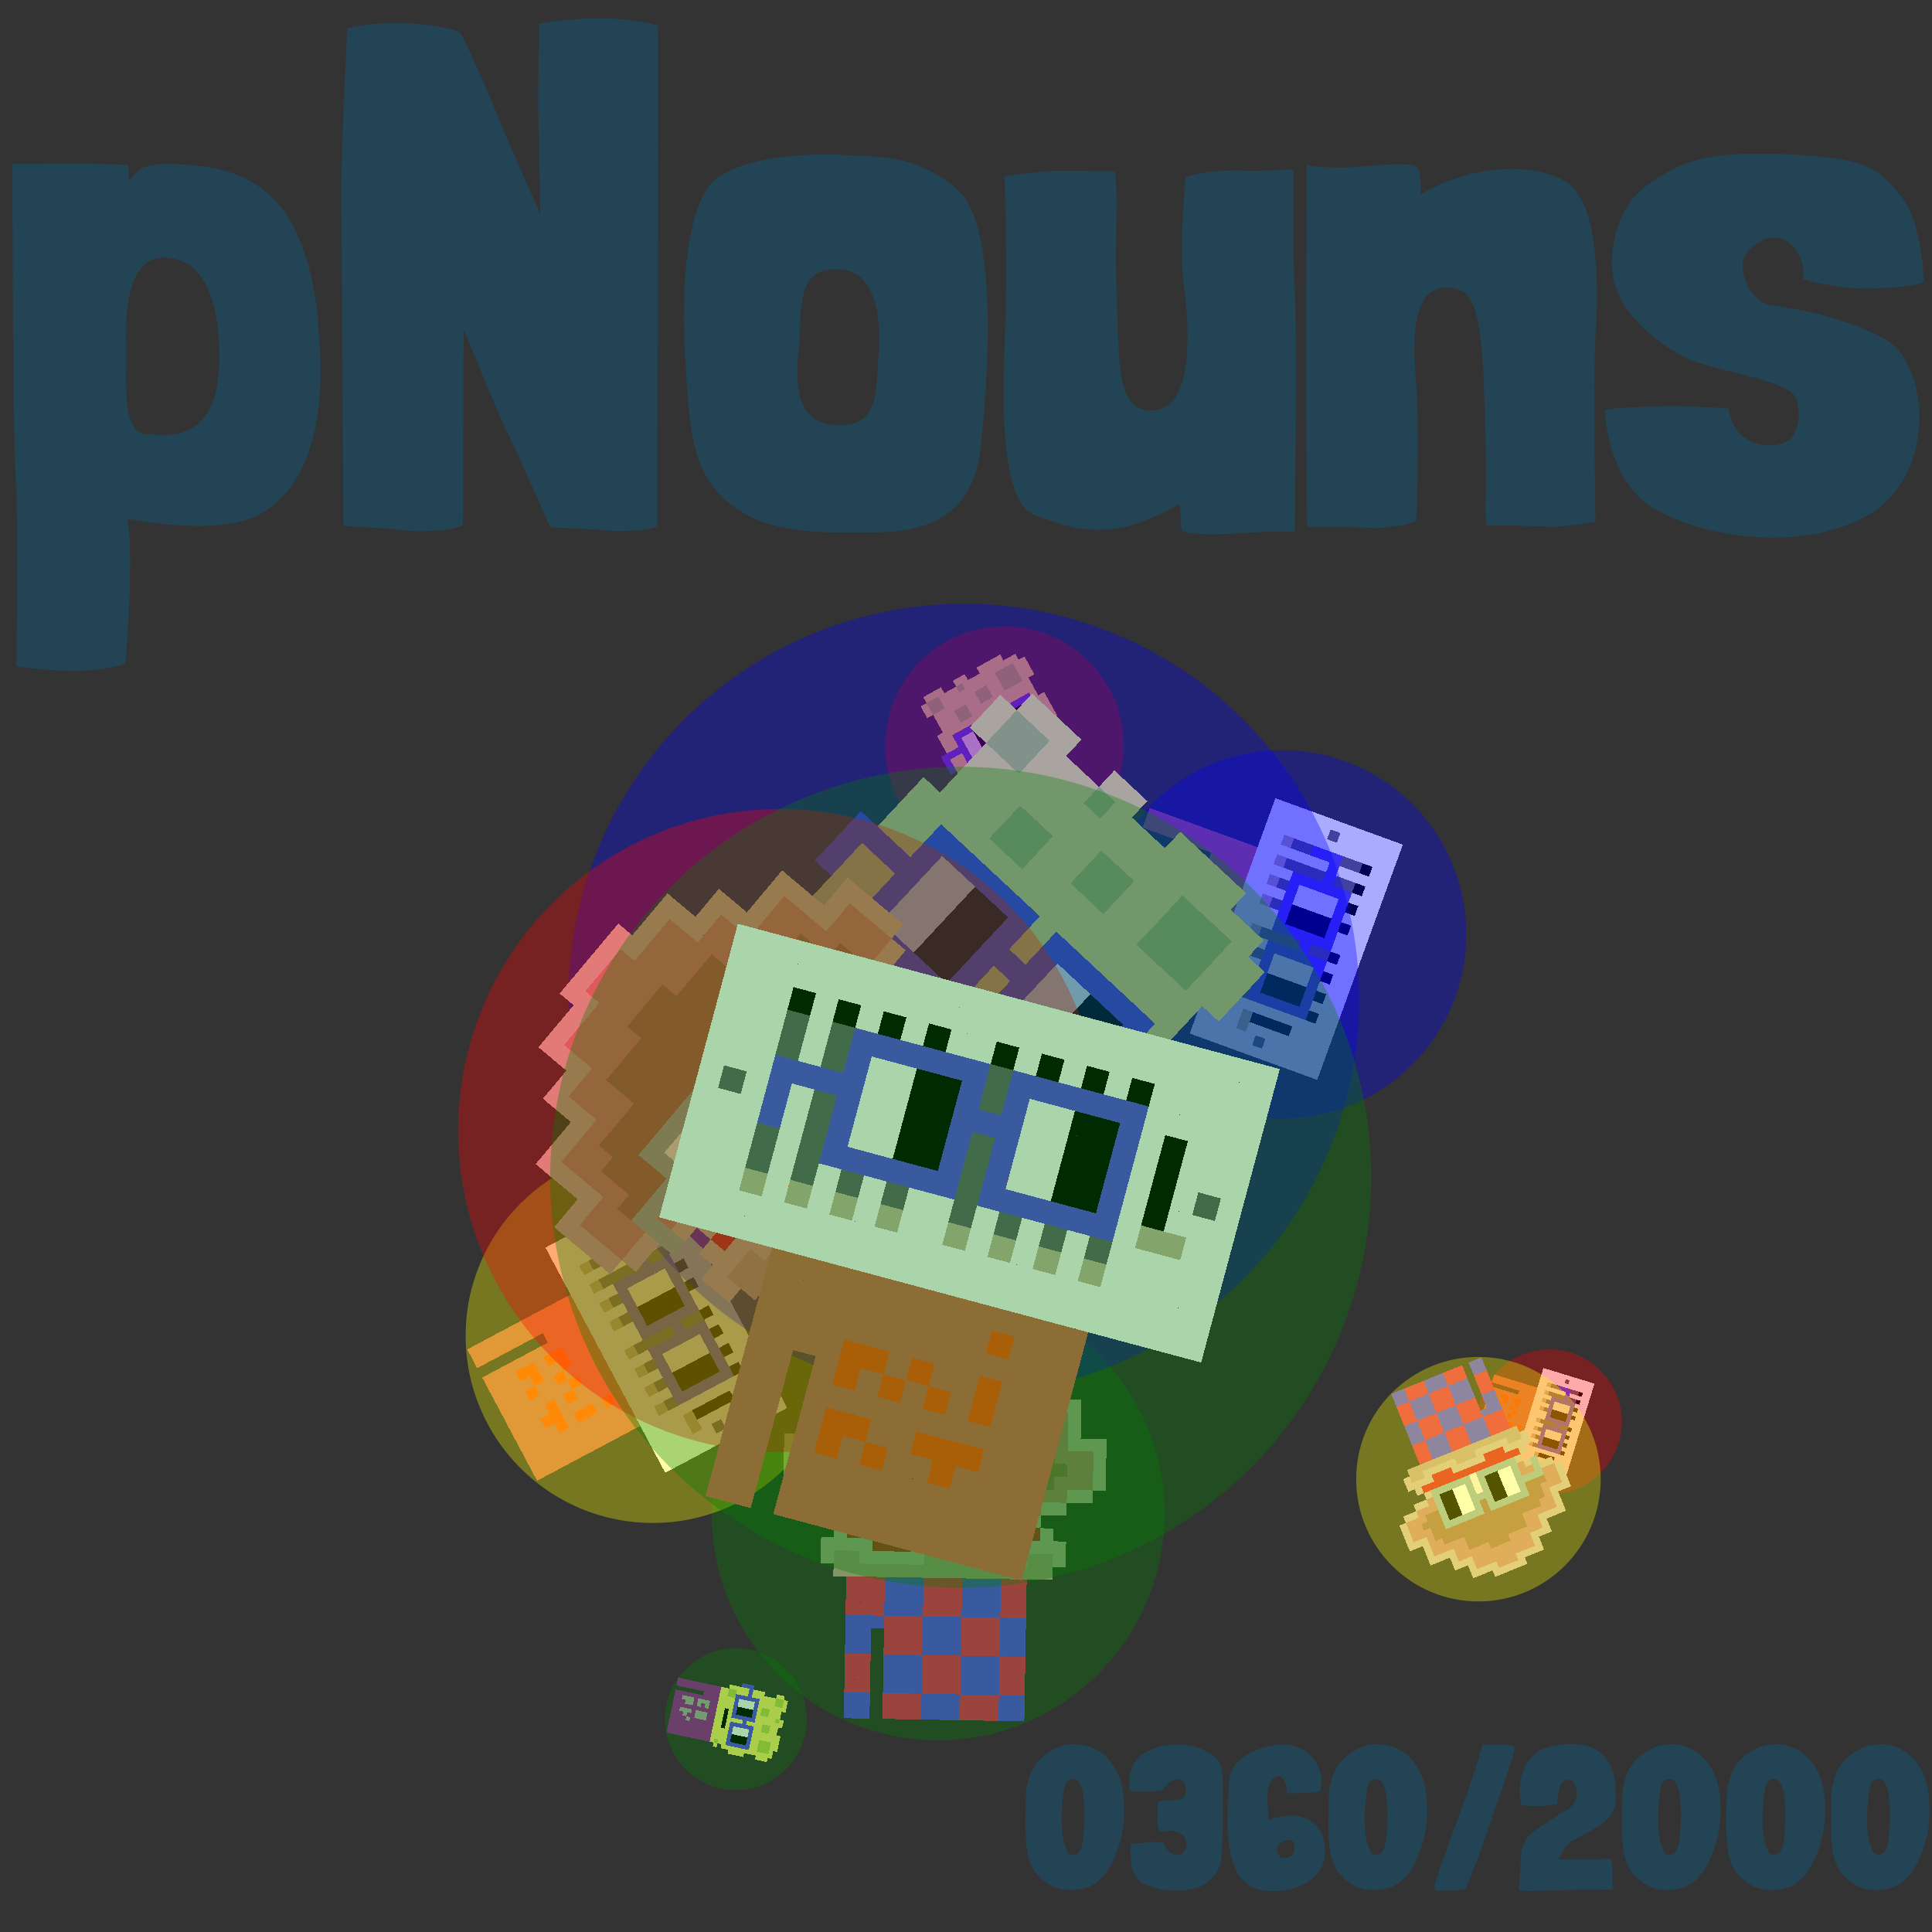 <svg viewBox="0 0 1024 1024"  xmlns="http://www.w3.org/2000/svg">
<rect x="0" y="0" width="1024" height="1024" fill="#333333" stroke="none"/>
<defs>
<g id="nouns360" transform="scale(3.2)" shape-rendering="crispEdges">
<rect width="140" height="10" x="90" y="210" fill="#d26451" /><rect width="140" height="10" x="90" y="220" fill="#d26451" /><rect width="140" height="10" x="90" y="230" fill="#d26451" /><rect width="140" height="10" x="90" y="240" fill="#d26451" /><rect width="20" height="10" x="90" y="250" fill="#d26451" /><rect width="110" height="10" x="120" y="250" fill="#d26451" /><rect width="20" height="10" x="90" y="260" fill="#d26451" /><rect width="110" height="10" x="120" y="260" fill="#d26451" /><rect width="20" height="10" x="90" y="270" fill="#d26451" /><rect width="110" height="10" x="120" y="270" fill="#d26451" /><rect width="20" height="10" x="90" y="280" fill="#d26451" /><rect width="110" height="10" x="120" y="280" fill="#d26451" /><rect width="20" height="10" x="90" y="290" fill="#d26451" /><rect width="110" height="10" x="120" y="290" fill="#d26451" /><rect width="20" height="10" x="90" y="300" fill="#d26451" /><rect width="110" height="10" x="120" y="300" fill="#d26451" /><rect width="20" height="10" x="90" y="310" fill="#d26451" /><rect width="110" height="10" x="120" y="310" fill="#d26451" /><rect width="10" height="10" x="190" y="220" fill="#fe500c" /><rect width="20" height="10" x="130" y="240" fill="#fe500c" /><rect width="10" height="10" x="160" y="240" fill="#fe500c" /><rect width="10" height="10" x="190" y="240" fill="#fe500c" /><rect width="10" height="10" x="130" y="250" fill="#fe500c" /><rect width="10" height="10" x="150" y="250" fill="#fe500c" /><rect width="10" height="10" x="170" y="250" fill="#fe500c" /><rect width="10" height="10" x="190" y="250" fill="#fe500c" /><rect width="20" height="10" x="130" y="270" fill="#fe500c" /><rect width="30" height="10" x="170" y="270" fill="#fe500c" /><rect width="10" height="10" x="130" y="280" fill="#fe500c" /><rect width="10" height="10" x="150" y="280" fill="#fe500c" /><rect width="10" height="10" x="180" y="280" fill="#fe500c" /><rect width="240" height="10" x="40" y="80" fill="#ffffff" /><rect width="240" height="10" x="40" y="90" fill="#ffffff" /><rect width="30" height="10" x="40" y="100" fill="#ffffff" /><rect width="10" height="10" x="70" y="100" fill="#000000" /><rect width="10" height="10" x="80" y="100" fill="#ffffff" /><rect width="10" height="10" x="90" y="100" fill="#000000" /><rect width="10" height="10" x="100" y="100" fill="#ffffff" /><rect width="10" height="10" x="110" y="100" fill="#000000" /><rect width="10" height="10" x="120" y="100" fill="#ffffff" /><rect width="10" height="10" x="130" y="100" fill="#000000" /><rect width="20" height="10" x="140" y="100" fill="#ffffff" /><rect width="10" height="10" x="160" y="100" fill="#000000" /><rect width="10" height="10" x="170" y="100" fill="#ffffff" /><rect width="10" height="10" x="180" y="100" fill="#000000" /><rect width="10" height="10" x="190" y="100" fill="#ffffff" /><rect width="10" height="10" x="200" y="100" fill="#000000" /><rect width="10" height="10" x="210" y="100" fill="#ffffff" /><rect width="10" height="10" x="220" y="100" fill="#000000" /><rect width="50" height="10" x="230" y="100" fill="#ffffff" /><rect width="30" height="10" x="40" y="110" fill="#ffffff" /><rect width="10" height="10" x="70" y="110" fill="#62616d" /><rect width="10" height="10" x="80" y="110" fill="#ffffff" /><rect width="10" height="10" x="90" y="110" fill="#62616d" /><rect width="10" height="10" x="100" y="110" fill="#ffffff" /><rect width="10" height="10" x="110" y="110" fill="#62616d" /><rect width="10" height="10" x="120" y="110" fill="#ffffff" /><rect width="10" height="10" x="130" y="110" fill="#62616d" /><rect width="20" height="10" x="140" y="110" fill="#ffffff" /><rect width="10" height="10" x="160" y="110" fill="#62616d" /><rect width="10" height="10" x="170" y="110" fill="#ffffff" /><rect width="10" height="10" x="180" y="110" fill="#62616d" /><rect width="10" height="10" x="190" y="110" fill="#ffffff" /><rect width="10" height="10" x="200" y="110" fill="#62616d" /><rect width="10" height="10" x="210" y="110" fill="#ffffff" /><rect width="10" height="10" x="220" y="110" fill="#62616d" /><rect width="50" height="10" x="230" y="110" fill="#ffffff" /><rect width="30" height="10" x="40" y="120" fill="#ffffff" /><rect width="10" height="10" x="70" y="120" fill="#62616d" /><rect width="10" height="10" x="80" y="120" fill="#ffffff" /><rect width="10" height="10" x="90" y="120" fill="#62616d" /><rect width="10" height="10" x="100" y="120" fill="#ffffff" /><rect width="10" height="10" x="110" y="120" fill="#62616d" /><rect width="10" height="10" x="120" y="120" fill="#ffffff" /><rect width="10" height="10" x="130" y="120" fill="#62616d" /><rect width="20" height="10" x="140" y="120" fill="#ffffff" /><rect width="10" height="10" x="160" y="120" fill="#62616d" /><rect width="10" height="10" x="170" y="120" fill="#ffffff" /><rect width="10" height="10" x="180" y="120" fill="#62616d" /><rect width="10" height="10" x="190" y="120" fill="#ffffff" /><rect width="10" height="10" x="200" y="120" fill="#62616d" /><rect width="10" height="10" x="210" y="120" fill="#ffffff" /><rect width="10" height="10" x="220" y="120" fill="#62616d" /><rect width="10" height="10" x="230" y="120" fill="#ffffff" /><rect width="10" height="10" x="240" y="120" fill="#000000" /><rect width="30" height="10" x="250" y="120" fill="#ffffff" /><rect width="30" height="10" x="40" y="130" fill="#ffffff" /><rect width="10" height="10" x="70" y="130" fill="#62616d" /><rect width="10" height="10" x="80" y="130" fill="#ffffff" /><rect width="10" height="10" x="90" y="130" fill="#62616d" /><rect width="10" height="10" x="100" y="130" fill="#ffffff" /><rect width="10" height="10" x="110" y="130" fill="#62616d" /><rect width="10" height="10" x="120" y="130" fill="#ffffff" /><rect width="10" height="10" x="130" y="130" fill="#62616d" /><rect width="20" height="10" x="140" y="130" fill="#ffffff" /><rect width="10" height="10" x="160" y="130" fill="#62616d" /><rect width="10" height="10" x="170" y="130" fill="#ffffff" /><rect width="10" height="10" x="180" y="130" fill="#62616d" /><rect width="10" height="10" x="190" y="130" fill="#ffffff" /><rect width="10" height="10" x="200" y="130" fill="#62616d" /><rect width="10" height="10" x="210" y="130" fill="#ffffff" /><rect width="10" height="10" x="220" y="130" fill="#62616d" /><rect width="10" height="10" x="230" y="130" fill="#ffffff" /><rect width="10" height="10" x="240" y="130" fill="#000000" /><rect width="30" height="10" x="250" y="130" fill="#ffffff" /><rect width="10" height="10" x="40" y="140" fill="#ffffff" /><rect width="10" height="10" x="50" y="140" fill="#62616d" /><rect width="10" height="10" x="60" y="140" fill="#ffffff" /><rect width="10" height="10" x="70" y="140" fill="#62616d" /><rect width="10" height="10" x="80" y="140" fill="#ffffff" /><rect width="10" height="10" x="90" y="140" fill="#62616d" /><rect width="10" height="10" x="100" y="140" fill="#ffffff" /><rect width="10" height="10" x="110" y="140" fill="#62616d" /><rect width="10" height="10" x="120" y="140" fill="#ffffff" /><rect width="10" height="10" x="130" y="140" fill="#62616d" /><rect width="20" height="10" x="140" y="140" fill="#ffffff" /><rect width="10" height="10" x="160" y="140" fill="#62616d" /><rect width="10" height="10" x="170" y="140" fill="#ffffff" /><rect width="10" height="10" x="180" y="140" fill="#62616d" /><rect width="10" height="10" x="190" y="140" fill="#ffffff" /><rect width="10" height="10" x="200" y="140" fill="#62616d" /><rect width="10" height="10" x="210" y="140" fill="#ffffff" /><rect width="10" height="10" x="220" y="140" fill="#62616d" /><rect width="10" height="10" x="230" y="140" fill="#ffffff" /><rect width="10" height="10" x="240" y="140" fill="#000000" /><rect width="10" height="10" x="250" y="140" fill="#ffffff" /><rect width="10" height="10" x="260" y="140" fill="#62616d" /><rect width="10" height="10" x="270" y="140" fill="#ffffff" /><rect width="30" height="10" x="40" y="150" fill="#ffffff" /><rect width="10" height="10" x="70" y="150" fill="#62616d" /><rect width="10" height="10" x="80" y="150" fill="#ffffff" /><rect width="10" height="10" x="90" y="150" fill="#62616d" /><rect width="10" height="10" x="100" y="150" fill="#ffffff" /><rect width="10" height="10" x="110" y="150" fill="#62616d" /><rect width="10" height="10" x="120" y="150" fill="#ffffff" /><rect width="10" height="10" x="130" y="150" fill="#62616d" /><rect width="20" height="10" x="140" y="150" fill="#ffffff" /><rect width="10" height="10" x="160" y="150" fill="#62616d" /><rect width="10" height="10" x="170" y="150" fill="#ffffff" /><rect width="10" height="10" x="180" y="150" fill="#62616d" /><rect width="10" height="10" x="190" y="150" fill="#ffffff" /><rect width="10" height="10" x="200" y="150" fill="#62616d" /><rect width="10" height="10" x="210" y="150" fill="#ffffff" /><rect width="10" height="10" x="220" y="150" fill="#62616d" /><rect width="10" height="10" x="230" y="150" fill="#ffffff" /><rect width="10" height="10" x="240" y="150" fill="#000000" /><rect width="30" height="10" x="250" y="150" fill="#ffffff" /><rect width="30" height="10" x="40" y="160" fill="#ffffff" /><rect width="10" height="10" x="70" y="160" fill="#62616d" /><rect width="10" height="10" x="80" y="160" fill="#ffffff" /><rect width="10" height="10" x="90" y="160" fill="#62616d" /><rect width="10" height="10" x="100" y="160" fill="#ffffff" /><rect width="10" height="10" x="110" y="160" fill="#62616d" /><rect width="10" height="10" x="120" y="160" fill="#ffffff" /><rect width="10" height="10" x="130" y="160" fill="#62616d" /><rect width="20" height="10" x="140" y="160" fill="#ffffff" /><rect width="10" height="10" x="160" y="160" fill="#62616d" /><rect width="10" height="10" x="170" y="160" fill="#ffffff" /><rect width="10" height="10" x="180" y="160" fill="#62616d" /><rect width="10" height="10" x="190" y="160" fill="#ffffff" /><rect width="10" height="10" x="200" y="160" fill="#62616d" /><rect width="10" height="10" x="210" y="160" fill="#ffffff" /><rect width="10" height="10" x="220" y="160" fill="#62616d" /><rect width="10" height="10" x="230" y="160" fill="#ffffff" /><rect width="20" height="10" x="240" y="160" fill="#c5b9a1" /><rect width="20" height="10" x="260" y="160" fill="#ffffff" /><rect width="30" height="10" x="40" y="170" fill="#ffffff" /><rect width="10" height="10" x="70" y="170" fill="#62616d" /><rect width="10" height="10" x="80" y="170" fill="#ffffff" /><rect width="10" height="10" x="90" y="170" fill="#62616d" /><rect width="10" height="10" x="100" y="170" fill="#ffffff" /><rect width="10" height="10" x="110" y="170" fill="#62616d" /><rect width="10" height="10" x="120" y="170" fill="#ffffff" /><rect width="10" height="10" x="130" y="170" fill="#62616d" /><rect width="20" height="10" x="140" y="170" fill="#ffffff" /><rect width="10" height="10" x="160" y="170" fill="#62616d" /><rect width="10" height="10" x="170" y="170" fill="#ffffff" /><rect width="10" height="10" x="180" y="170" fill="#62616d" /><rect width="10" height="10" x="190" y="170" fill="#ffffff" /><rect width="10" height="10" x="200" y="170" fill="#62616d" /><rect width="10" height="10" x="210" y="170" fill="#ffffff" /><rect width="10" height="10" x="220" y="170" fill="#62616d" /><rect width="50" height="10" x="230" y="170" fill="#ffffff" /><rect width="30" height="10" x="40" y="180" fill="#ffffff" /><rect width="10" height="10" x="70" y="180" fill="#c5b9a1" /><rect width="10" height="10" x="80" y="180" fill="#ffffff" /><rect width="10" height="10" x="90" y="180" fill="#c5b9a1" /><rect width="10" height="10" x="100" y="180" fill="#ffffff" /><rect width="10" height="10" x="110" y="180" fill="#c5b9a1" /><rect width="10" height="10" x="120" y="180" fill="#ffffff" /><rect width="10" height="10" x="130" y="180" fill="#c5b9a1" /><rect width="20" height="10" x="140" y="180" fill="#ffffff" /><rect width="10" height="10" x="160" y="180" fill="#c5b9a1" /><rect width="10" height="10" x="170" y="180" fill="#ffffff" /><rect width="10" height="10" x="180" y="180" fill="#c5b9a1" /><rect width="10" height="10" x="190" y="180" fill="#ffffff" /><rect width="10" height="10" x="200" y="180" fill="#c5b9a1" /><rect width="10" height="10" x="210" y="180" fill="#ffffff" /><rect width="10" height="10" x="220" y="180" fill="#c5b9a1" /><rect width="50" height="10" x="230" y="180" fill="#ffffff" /><rect width="240" height="10" x="40" y="190" fill="#ffffff" /><rect width="240" height="10" x="40" y="200" fill="#ffffff" /><rect width="60" height="10" x="100" y="110" fill="#5648ed" /><rect width="60" height="10" x="170" y="110" fill="#5648ed" /><rect width="10" height="10" x="100" y="120" fill="#5648ed" /><rect width="20" height="10" x="110" y="120" fill="#ffffff" /><rect width="20" height="10" x="130" y="120" fill="#000000" /><rect width="10" height="10" x="150" y="120" fill="#5648ed" /><rect width="10" height="10" x="170" y="120" fill="#5648ed" /><rect width="20" height="10" x="180" y="120" fill="#ffffff" /><rect width="20" height="10" x="200" y="120" fill="#000000" /><rect width="10" height="10" x="220" y="120" fill="#5648ed" /><rect width="40" height="10" x="70" y="130" fill="#5648ed" /><rect width="20" height="10" x="110" y="130" fill="#ffffff" /><rect width="20" height="10" x="130" y="130" fill="#000000" /><rect width="30" height="10" x="150" y="130" fill="#5648ed" /><rect width="20" height="10" x="180" y="130" fill="#ffffff" /><rect width="20" height="10" x="200" y="130" fill="#000000" /><rect width="10" height="10" x="220" y="130" fill="#5648ed" /><rect width="10" height="10" x="70" y="140" fill="#5648ed" /><rect width="10" height="10" x="100" y="140" fill="#5648ed" /><rect width="20" height="10" x="110" y="140" fill="#ffffff" /><rect width="20" height="10" x="130" y="140" fill="#000000" /><rect width="10" height="10" x="150" y="140" fill="#5648ed" /><rect width="10" height="10" x="170" y="140" fill="#5648ed" /><rect width="20" height="10" x="180" y="140" fill="#ffffff" /><rect width="20" height="10" x="200" y="140" fill="#000000" /><rect width="10" height="10" x="220" y="140" fill="#5648ed" /><rect width="10" height="10" x="70" y="150" fill="#5648ed" /><rect width="10" height="10" x="100" y="150" fill="#5648ed" /><rect width="20" height="10" x="110" y="150" fill="#ffffff" /><rect width="20" height="10" x="130" y="150" fill="#000000" /><rect width="10" height="10" x="150" y="150" fill="#5648ed" /><rect width="10" height="10" x="170" y="150" fill="#5648ed" /><rect width="20" height="10" x="180" y="150" fill="#ffffff" /><rect width="20" height="10" x="200" y="150" fill="#000000" /><rect width="10" height="10" x="220" y="150" fill="#5648ed" /><rect width="60" height="10" x="100" y="160" fill="#5648ed" /><rect width="60" height="10" x="170" y="160" fill="#5648ed" />
</g>
<g id="nouns361" transform="scale(3.2)" shape-rendering="crispEdges">
<rect width="140" height="10" x="90" y="210" fill="#9f21a0" /><rect width="140" height="10" x="90" y="220" fill="#9f21a0" /><rect width="140" height="10" x="90" y="230" fill="#9f21a0" /><rect width="140" height="10" x="90" y="240" fill="#9f21a0" /><rect width="20" height="10" x="90" y="250" fill="#9f21a0" /><rect width="110" height="10" x="120" y="250" fill="#9f21a0" /><rect width="20" height="10" x="90" y="260" fill="#9f21a0" /><rect width="110" height="10" x="120" y="260" fill="#9f21a0" /><rect width="20" height="10" x="90" y="270" fill="#9f21a0" /><rect width="110" height="10" x="120" y="270" fill="#9f21a0" /><rect width="20" height="10" x="90" y="280" fill="#9f21a0" /><rect width="110" height="10" x="120" y="280" fill="#9f21a0" /><rect width="20" height="10" x="90" y="290" fill="#9f21a0" /><rect width="110" height="10" x="120" y="290" fill="#9f21a0" /><rect width="20" height="10" x="90" y="300" fill="#9f21a0" /><rect width="110" height="10" x="120" y="300" fill="#9f21a0" /><rect width="20" height="10" x="90" y="310" fill="#9f21a0" /><rect width="110" height="10" x="120" y="310" fill="#9f21a0" /><rect width="20" height="10" x="130" y="230" fill="#abaaa8" /><rect width="20" height="10" x="160" y="230" fill="#abaaa8" /><rect width="10" height="10" x="130" y="240" fill="#abaaa8" /><rect width="20" height="10" x="160" y="240" fill="#abaaa8" /><rect width="20" height="10" x="130" y="250" fill="#abaaa8" /><rect width="20" height="10" x="160" y="250" fill="#abaaa8" /><rect width="20" height="10" x="130" y="270" fill="#abaaa8" /><rect width="10" height="10" x="160" y="270" fill="#abaaa8" /><rect width="10" height="10" x="180" y="270" fill="#abaaa8" /><rect width="20" height="10" x="130" y="280" fill="#abaaa8" /><rect width="20" height="10" x="160" y="280" fill="#abaaa8" /><rect width="10" height="10" x="130" y="290" fill="#abaaa8" /><rect width="10" height="10" x="160" y="290" fill="#abaaa8" /><rect width="30" height="10" x="90" y="40" fill="#fff671" /><rect width="20" height="10" x="140" y="40" fill="#fff671" /><rect width="40" height="10" x="180" y="40" fill="#fff671" /><rect width="10" height="10" x="80" y="50" fill="#fff671" /><rect width="20" height="10" x="90" y="50" fill="#c4da53" /><rect width="30" height="10" x="110" y="50" fill="#fff671" /><rect width="10" height="10" x="140" y="50" fill="#c4da53" /><rect width="90" height="10" x="150" y="50" fill="#fff671" /><rect width="10" height="10" x="80" y="60" fill="#fff671" /><rect width="20" height="10" x="90" y="60" fill="#c4da53" /><rect width="90" height="10" x="110" y="60" fill="#fff671" /><rect width="30" height="10" x="200" y="60" fill="#c4da53" /><rect width="20" height="10" x="230" y="60" fill="#fff671" /><rect width="70" height="10" x="90" y="70" fill="#fff671" /><rect width="20" height="10" x="160" y="70" fill="#c4da53" /><rect width="20" height="10" x="180" y="70" fill="#fff671" /><rect width="30" height="10" x="200" y="70" fill="#c4da53" /><rect width="20" height="10" x="230" y="70" fill="#fff671" /><rect width="30" height="10" x="90" y="80" fill="#fff671" /><rect width="20" height="10" x="120" y="80" fill="#c4da53" /><rect width="20" height="10" x="140" y="80" fill="#fff671" /><rect width="20" height="10" x="160" y="80" fill="#c4da53" /><rect width="20" height="10" x="180" y="80" fill="#fff671" /><rect width="30" height="10" x="200" y="80" fill="#c4da53" /><rect width="20" height="10" x="230" y="80" fill="#fff671" /><rect width="30" height="10" x="90" y="90" fill="#fff671" /><rect width="20" height="10" x="120" y="90" fill="#c4da53" /><rect width="100" height="10" x="140" y="90" fill="#fff671" /><rect width="160" height="10" x="80" y="100" fill="#fff671" /><rect width="160" height="10" x="80" y="110" fill="#fff671" /><rect width="170" height="10" x="80" y="120" fill="#fff671" /><rect width="170" height="10" x="80" y="130" fill="#fff671" /><rect width="170" height="10" x="80" y="140" fill="#fff671" /><rect width="170" height="10" x="80" y="150" fill="#fff671" /><rect width="160" height="10" x="80" y="160" fill="#fff671" /><rect width="10" height="10" x="80" y="170" fill="#fff671" /><rect width="20" height="10" x="90" y="170" fill="#c4da53" /><rect width="130" height="10" x="110" y="170" fill="#fff671" /><rect width="10" height="10" x="80" y="180" fill="#fff671" /><rect width="20" height="10" x="90" y="180" fill="#c4da53" /><rect width="30" height="10" x="110" y="180" fill="#fff671" /><rect width="50" height="10" x="140" y="180" fill="#000000" /><rect width="40" height="10" x="190" y="180" fill="#fff671" /><rect width="130" height="10" x="90" y="190" fill="#fff671" /><rect width="10" height="10" x="220" y="190" fill="#c4da53" /><rect width="10" height="10" x="230" y="190" fill="#fff671" /><rect width="140" height="10" x="90" y="200" fill="#fff671" /><rect width="60" height="10" x="100" y="110" fill="#5648ed" /><rect width="60" height="10" x="170" y="110" fill="#5648ed" /><rect width="10" height="10" x="100" y="120" fill="#5648ed" /><rect width="20" height="10" x="110" y="120" fill="#ffffff" /><rect width="20" height="10" x="130" y="120" fill="#000000" /><rect width="10" height="10" x="150" y="120" fill="#5648ed" /><rect width="10" height="10" x="170" y="120" fill="#5648ed" /><rect width="20" height="10" x="180" y="120" fill="#ffffff" /><rect width="20" height="10" x="200" y="120" fill="#000000" /><rect width="10" height="10" x="220" y="120" fill="#5648ed" /><rect width="40" height="10" x="70" y="130" fill="#5648ed" /><rect width="20" height="10" x="110" y="130" fill="#ffffff" /><rect width="20" height="10" x="130" y="130" fill="#000000" /><rect width="30" height="10" x="150" y="130" fill="#5648ed" /><rect width="20" height="10" x="180" y="130" fill="#ffffff" /><rect width="20" height="10" x="200" y="130" fill="#000000" /><rect width="10" height="10" x="220" y="130" fill="#5648ed" /><rect width="10" height="10" x="70" y="140" fill="#5648ed" /><rect width="10" height="10" x="100" y="140" fill="#5648ed" /><rect width="20" height="10" x="110" y="140" fill="#ffffff" /><rect width="20" height="10" x="130" y="140" fill="#000000" /><rect width="10" height="10" x="150" y="140" fill="#5648ed" /><rect width="10" height="10" x="170" y="140" fill="#5648ed" /><rect width="20" height="10" x="180" y="140" fill="#ffffff" /><rect width="20" height="10" x="200" y="140" fill="#000000" /><rect width="10" height="10" x="220" y="140" fill="#5648ed" /><rect width="10" height="10" x="70" y="150" fill="#5648ed" /><rect width="10" height="10" x="100" y="150" fill="#5648ed" /><rect width="20" height="10" x="110" y="150" fill="#ffffff" /><rect width="20" height="10" x="130" y="150" fill="#000000" /><rect width="10" height="10" x="150" y="150" fill="#5648ed" /><rect width="10" height="10" x="170" y="150" fill="#5648ed" /><rect width="20" height="10" x="180" y="150" fill="#ffffff" /><rect width="20" height="10" x="200" y="150" fill="#000000" /><rect width="10" height="10" x="220" y="150" fill="#5648ed" /><rect width="60" height="10" x="100" y="160" fill="#5648ed" /><rect width="60" height="10" x="170" y="160" fill="#5648ed" />
</g>
<g id="nouns362" transform="scale(3.2)" shape-rendering="crispEdges">
<rect width="140" height="10" x="90" y="210" fill="#5648ed" /><rect width="140" height="10" x="90" y="220" fill="#5648ed" /><rect width="140" height="10" x="90" y="230" fill="#5648ed" /><rect width="140" height="10" x="90" y="240" fill="#5648ed" /><rect width="20" height="10" x="90" y="250" fill="#5648ed" /><rect width="110" height="10" x="120" y="250" fill="#5648ed" /><rect width="20" height="10" x="90" y="260" fill="#5648ed" /><rect width="110" height="10" x="120" y="260" fill="#5648ed" /><rect width="20" height="10" x="90" y="270" fill="#5648ed" /><rect width="110" height="10" x="120" y="270" fill="#5648ed" /><rect width="20" height="10" x="90" y="280" fill="#5648ed" /><rect width="110" height="10" x="120" y="280" fill="#5648ed" /><rect width="20" height="10" x="90" y="290" fill="#5648ed" /><rect width="110" height="10" x="120" y="290" fill="#5648ed" /><rect width="20" height="10" x="90" y="300" fill="#5648ed" /><rect width="110" height="10" x="120" y="300" fill="#5648ed" /><rect width="20" height="10" x="90" y="310" fill="#5648ed" /><rect width="110" height="10" x="120" y="310" fill="#5648ed" /><rect width="30" height="10" x="90" y="210" fill="#e9265c" /><rect width="30" height="10" x="150" y="210" fill="#e9265c" /><rect width="20" height="10" x="210" y="210" fill="#e9265c" /><rect width="30" height="10" x="90" y="220" fill="#e9265c" /><rect width="30" height="10" x="150" y="220" fill="#e9265c" /><rect width="20" height="10" x="210" y="220" fill="#e9265c" /><rect width="30" height="10" x="90" y="230" fill="#e9265c" /><rect width="30" height="10" x="150" y="230" fill="#e9265c" /><rect width="20" height="10" x="210" y="230" fill="#e9265c" /><rect width="30" height="10" x="120" y="240" fill="#e9265c" /><rect width="30" height="10" x="180" y="240" fill="#e9265c" /><rect width="30" height="10" x="120" y="250" fill="#e9265c" /><rect width="30" height="10" x="180" y="250" fill="#e9265c" /><rect width="30" height="10" x="120" y="260" fill="#e9265c" /><rect width="30" height="10" x="180" y="260" fill="#e9265c" /><rect width="20" height="10" x="90" y="270" fill="#e9265c" /><rect width="30" height="10" x="150" y="270" fill="#e9265c" /><rect width="20" height="10" x="210" y="270" fill="#e9265c" /><rect width="20" height="10" x="90" y="280" fill="#e9265c" /><rect width="30" height="10" x="150" y="280" fill="#e9265c" /><rect width="20" height="10" x="210" y="280" fill="#e9265c" /><rect width="20" height="10" x="90" y="290" fill="#e9265c" /><rect width="30" height="10" x="150" y="290" fill="#e9265c" /><rect width="20" height="10" x="210" y="290" fill="#e9265c" /><rect width="30" height="10" x="120" y="300" fill="#e9265c" /><rect width="30" height="10" x="180" y="300" fill="#e9265c" /><rect width="30" height="10" x="120" y="310" fill="#e9265c" /><rect width="30" height="10" x="180" y="310" fill="#e9265c" /><rect width="50" height="10" x="140" y="20" fill="#d4b7b2" /><rect width="40" height="10" x="110" y="30" fill="#d4b7b2" /><rect width="30" height="10" x="150" y="30" fill="#d18687" /><rect width="40" height="10" x="180" y="30" fill="#d4b7b2" /><rect width="10" height="10" x="110" y="40" fill="#d4b7b2" /><rect width="90" height="10" x="120" y="40" fill="#d18687" /><rect width="10" height="10" x="210" y="40" fill="#d4b7b2" /><rect width="30" height="10" x="90" y="50" fill="#d4b7b2" /><rect width="90" height="10" x="120" y="50" fill="#d18687" /><rect width="30" height="10" x="210" y="50" fill="#d4b7b2" /><rect width="10" height="10" x="90" y="60" fill="#d4b7b2" /><rect width="50" height="10" x="100" y="60" fill="#d18687" /><rect width="30" height="10" x="150" y="60" fill="#a86f60" /><rect width="50" height="10" x="180" y="60" fill="#d18687" /><rect width="10" height="10" x="230" y="60" fill="#d4b7b2" /><rect width="40" height="10" x="60" y="70" fill="#d4b7b2" /><rect width="20" height="10" x="100" y="70" fill="#d18687" /><rect width="90" height="10" x="120" y="70" fill="#a86f60" /><rect width="20" height="10" x="210" y="70" fill="#d18687" /><rect width="40" height="10" x="230" y="70" fill="#d4b7b2" /><rect width="10" height="10" x="60" y="80" fill="#d4b7b2" /><rect width="50" height="10" x="70" y="80" fill="#d18687" /><rect width="90" height="10" x="120" y="80" fill="#a86f60" /><rect width="50" height="10" x="210" y="80" fill="#d18687" /><rect width="10" height="10" x="260" y="80" fill="#d4b7b2" /><rect width="10" height="10" x="60" y="90" fill="#d4b7b2" /><rect width="20" height="10" x="70" y="90" fill="#d18687" /><rect width="150" height="10" x="90" y="90" fill="#a86f60" /><rect width="20" height="10" x="240" y="90" fill="#d18687" /><rect width="10" height="10" x="260" y="90" fill="#d4b7b2" /><rect width="30" height="10" x="40" y="100" fill="#d4b7b2" /><rect width="10" height="10" x="70" y="100" fill="#d18687" /><rect width="170" height="10" x="80" y="100" fill="#a86f60" /><rect width="10" height="10" x="250" y="100" fill="#d18687" /><rect width="30" height="10" x="260" y="100" fill="#d4b7b2" /><rect width="10" height="10" x="40" y="110" fill="#d4b7b2" /><rect width="30" height="10" x="50" y="110" fill="#d18687" /><rect width="170" height="10" x="80" y="110" fill="#a86f60" /><rect width="30" height="10" x="250" y="110" fill="#d18687" /><rect width="10" height="10" x="280" y="110" fill="#d4b7b2" /><rect width="10" height="10" x="40" y="120" fill="#d4b7b2" /><rect width="20" height="10" x="50" y="120" fill="#d18687" /><rect width="190" height="10" x="70" y="120" fill="#a86f60" /><rect width="20" height="10" x="260" y="120" fill="#d18687" /><rect width="10" height="10" x="280" y="120" fill="#d4b7b2" /><rect width="10" height="10" x="40" y="130" fill="#d4b7b2" /><rect width="40" height="10" x="50" y="130" fill="#d18687" /><rect width="60" height="10" x="90" y="130" fill="#a86f60" /><rect width="30" height="10" x="150" y="130" fill="#fff0ee" /><rect width="70" height="10" x="180" y="130" fill="#a86f60" /><rect width="30" height="10" x="250" y="130" fill="#d18687" /><rect width="10" height="10" x="280" y="130" fill="#d4b7b2" /><rect width="20" height="10" x="50" y="140" fill="#d4b7b2" /><rect width="30" height="10" x="70" y="140" fill="#d18687" /><rect width="40" height="10" x="100" y="140" fill="#a86f60" /><rect width="50" height="10" x="140" y="140" fill="#fff0ee" /><rect width="40" height="10" x="190" y="140" fill="#a86f60" /><rect width="30" height="10" x="230" y="140" fill="#d18687" /><rect width="20" height="10" x="260" y="140" fill="#d4b7b2" /><rect width="20" height="10" x="70" y="150" fill="#d4b7b2" /><rect width="10" height="10" x="90" y="150" fill="#d18687" /><rect width="30" height="10" x="100" y="150" fill="#a86f60" /><rect width="70" height="10" x="130" y="150" fill="#fff0ee" /><rect width="30" height="10" x="200" y="150" fill="#a86f60" /><rect width="10" height="10" x="230" y="150" fill="#d18687" /><rect width="20" height="10" x="240" y="150" fill="#d4b7b2" /><rect width="10" height="10" x="90" y="160" fill="#d4b7b2" /><rect width="10" height="10" x="100" y="160" fill="#a86f60" /><rect width="20" height="10" x="110" y="160" fill="#e11833" /><rect width="70" height="10" x="130" y="160" fill="#fff0ee" /><rect width="20" height="10" x="200" y="160" fill="#e11833" /><rect width="10" height="10" x="220" y="160" fill="#a86f60" /><rect width="10" height="10" x="230" y="160" fill="#d4b7b2" /><rect width="10" height="10" x="80" y="170" fill="#d4b7b2" /><rect width="150" height="10" x="90" y="170" fill="#e11833" /><rect width="10" height="10" x="240" y="170" fill="#d4b7b2" /><rect width="40" height="10" x="70" y="180" fill="#d4b7b2" /><rect width="30" height="10" x="110" y="180" fill="#e11833" /><rect width="50" height="10" x="140" y="180" fill="#d4b7b2" /><rect width="30" height="10" x="190" y="180" fill="#e11833" /><rect width="40" height="10" x="220" y="180" fill="#d4b7b2" /><rect width="10" height="10" x="70" y="190" fill="#d4b7b2" /><rect width="20" height="10" x="80" y="190" fill="#c3a199" /><rect width="50" height="10" x="100" y="190" fill="#d4b7b2" /><rect width="30" height="10" x="150" y="190" fill="#c3a199" /><rect width="50" height="10" x="180" y="190" fill="#d4b7b2" /><rect width="20" height="10" x="230" y="190" fill="#c3a199" /><rect width="10" height="10" x="250" y="190" fill="#d4b7b2" /><rect width="170" height="10" x="80" y="200" fill="#c3a199" /><rect width="60" height="10" x="100" y="110" fill="#9cb4b8" /><rect width="60" height="10" x="170" y="110" fill="#9cb4b8" /><rect width="10" height="10" x="100" y="120" fill="#9cb4b8" /><rect width="20" height="10" x="110" y="120" fill="#ffffff" /><rect width="20" height="10" x="130" y="120" fill="#000000" /><rect width="10" height="10" x="150" y="120" fill="#9cb4b8" /><rect width="10" height="10" x="170" y="120" fill="#9cb4b8" /><rect width="20" height="10" x="180" y="120" fill="#ffffff" /><rect width="20" height="10" x="200" y="120" fill="#000000" /><rect width="10" height="10" x="220" y="120" fill="#9cb4b8" /><rect width="40" height="10" x="70" y="130" fill="#9cb4b8" /><rect width="20" height="10" x="110" y="130" fill="#ffffff" /><rect width="20" height="10" x="130" y="130" fill="#000000" /><rect width="30" height="10" x="150" y="130" fill="#9cb4b8" /><rect width="20" height="10" x="180" y="130" fill="#ffffff" /><rect width="20" height="10" x="200" y="130" fill="#000000" /><rect width="10" height="10" x="220" y="130" fill="#9cb4b8" /><rect width="10" height="10" x="70" y="140" fill="#9cb4b8" /><rect width="10" height="10" x="100" y="140" fill="#9cb4b8" /><rect width="20" height="10" x="110" y="140" fill="#ffffff" /><rect width="20" height="10" x="130" y="140" fill="#000000" /><rect width="10" height="10" x="150" y="140" fill="#9cb4b8" /><rect width="10" height="10" x="170" y="140" fill="#9cb4b8" /><rect width="20" height="10" x="180" y="140" fill="#ffffff" /><rect width="20" height="10" x="200" y="140" fill="#000000" /><rect width="10" height="10" x="220" y="140" fill="#9cb4b8" /><rect width="10" height="10" x="70" y="150" fill="#9cb4b8" /><rect width="10" height="10" x="100" y="150" fill="#9cb4b8" /><rect width="20" height="10" x="110" y="150" fill="#ffffff" /><rect width="20" height="10" x="130" y="150" fill="#000000" /><rect width="10" height="10" x="150" y="150" fill="#9cb4b8" /><rect width="10" height="10" x="170" y="150" fill="#9cb4b8" /><rect width="20" height="10" x="180" y="150" fill="#ffffff" /><rect width="20" height="10" x="200" y="150" fill="#000000" /><rect width="10" height="10" x="220" y="150" fill="#9cb4b8" /><rect width="60" height="10" x="100" y="160" fill="#9cb4b8" /><rect width="60" height="10" x="170" y="160" fill="#9cb4b8" />
</g>
<g x_x="x" id="circles360"><g x_x="x" transform="translate(102,204) scale(0.8)"><g x_x="x"><use href="#nouns360" transform="translate(855 643) scale(0.085) rotate(107,512,512)"/>
<circle cx="899" cy="687" r="48" fill="red" opacity="0.333"/>
</g>
<g x_x="x"><use href="#nouns361" transform="translate(317 841) scale(0.083) rotate(102,512,512)"/>
<circle cx="360" cy="884" r="47" fill="green" opacity="0.333"/>
</g>
<g x_x="x"><use href="#nouns362" transform="translate(778 651) scale(0.144) rotate(158,512,512)"/>
<circle cx="852" cy="725" r="81" fill="yellow" opacity="0.333"/>
</g>
<g x_x="x"><use href="#nouns360" transform="translate(611 253) scale(0.216) rotate(470,512,512)"/>
<circle cx="722" cy="364" r="122" fill="blue" opacity="0.333"/>
</g>
<g x_x="x"><use href="#nouns361" transform="translate(466 167) scale(0.140) rotate(331,512,512)"/>
<circle cx="538" cy="239" r="79" fill="red" opacity="0.333"/>
</g>
<g x_x="x"><use href="#nouns362" transform="translate(357 611) scale(0.267) rotate(361,512,512)"/>
<circle cx="494" cy="748" r="150" fill="green" opacity="0.333"/>
</g>
<g x_x="x"><use href="#nouns360" transform="translate(192 517) scale(0.220) rotate(422,512,512)"/>
<circle cx="305" cy="630" r="124" fill="yellow" opacity="0.333"/>
</g>
<g x_x="x"><use href="#nouns361" transform="translate(272 168) scale(0.466) rotate(403,512,512)"/>
<circle cx="511" cy="407" r="262" fill="blue" opacity="0.333"/>
</g>
<g x_x="x"><use href="#nouns362" transform="translate(195 300) scale(0.378) rotate(310,512,512)"/>
<circle cx="389" cy="494" r="213" fill="red" opacity="0.333"/>
</g>
<g x_x="x"><use href="#nouns360" transform="translate(261 277) scale(0.484) rotate(375,512,512)"/>
<circle cx="509" cy="525" r="272" fill="green" opacity="0.333"/>
</g>
</g>
<g x_x="x" fill="#224455" transform="scale(0.348)"><path d="M485 491 c-17 -165 -78 -226 -180 -238 -101 -12 -94 11 -108 22 l-2 -24 s-60 -2 -82 -2 -81 1 -94 0 c0 0 0 395 5 482 5 86 1 257 1 284 0 0 59 8 94 7 s63 -8 72 -11 c0 0 14 -165 3 -221 0 0 137 29 202 -7 s106 -127 88 -291 Zm-261 171 c-40 -4 -31 -78 -32 -134 -4 -135 42 -138 66 -135 24 3 74 17 76 146 2 130 -69 126 -109 122 Z"/>
<path d="M31 43 s-9 170 -9 243 3 503 3 515 c0 0 65 3 83 6 s78 4 99 -7 c0 0 1 -286 1 -299 0 0 58 142 65 154 s67 148 67 148 c0 0 69 3 85 5 s70 1 78 -7 c0 0 1 -404 1 -434 s1 -316 0 -328 c0 0 -37 -11 -88 -11 s-93 8 -93 8 c0 0 -2 109 -1 145 s3 145 3 145 c0 0 -52 -116 -64 -147 s-53 -123 -58 -129 S110 24 31 43 Z" transform="translate(498 0)"/>
<path d="M434 288 c-59 -48 -100 -49 -175 -52 -75 -3 -153 6 -193 37 -40 31 -53 147 -47 257 6 110 8 179 56 226 48 47 111 56 204 55 60 -1 176 9 191 -132 15 -141 22 -343 -37 -391 Zm-120 255 c-5 52 4 111 -70 104 -74 -7 -50 -110 -50 -131 0 -88 15 -110 66 -105 51 5 59 79 54 132 Z" transform="translate(1024 0)"/>
<path d="M8 268 s5 143 1 233 -11 264 46 284 112 45 220 -18 c0 0 2 39 3 41 s19 9 92 4 80 -1 80 -1 c0 0 4 -306 0 -368 s-2 -185 -2 -185 c0 0 -58 3 -76 2 s-64 0 -88 10 c0 0 -11 105 -3 164 s17 185 -44 191 -54 -77 -58 -171 3 -149 -3 -193 c0 0 -69 -1 -86 -1 s-82 8 -82 8 Z" transform="translate(1522 0)"/>
<path d="M7 251 s-2 467 1 552 c0 0 65 -1 93 1 s63 -6 73 -10 c0 0 6 -136 -1 -222 s6 -135 47 -134 53 24 58 174 -1 165 3 188 c0 0 78 1 97 2 s58 -6 69 -7 c0 0 -4 -217 0 -283 s8 -202 -45 -235 -151 -23 -221 19 c0 0 1 -32 -5 -41 s-64 -3 -88 -1 -63 2 -82 -3 Z" transform="translate(1983 0)"/>
<path d="M5 624 s3 106 73 149 c70 44 225 71 329 11 105 -61 93 -231 24 -268 -69 -37 -142 -46 -175 -52 -33 -7 -52 -61 -34 -80 18 -20 39 -28 58 -18 19 11 30 32 27 59 0 0 55 18 117 14 62 -3 67 -10 67 -10 0 0 -1 -91 -36 -132 -35 -41 -47 -56 -173 -62 -126 -6 -163 13 -211 46 -48 34 -55 94 -55 120 -1 76 83 133 125 149 s121 26 150 49 c10 8 12 39 7 51 -6 13 -3 17 -21 25 -15 7 -75 9 -83 -53 0 0 -83 -5 -105 -3 -22 1 -71 1 -84 6 Z" transform="translate(2439 0)"/>
</g>
<g x_x="x" fill="#224455" transform="translate(542 922) scale(0.1)"><path d="M465 116 C394 31 297 11 210 33 c0 0 -158 46 -182 197 -12 25 -11 75 -13 176 -1 101 -2 235 57 302 59 68 139 115 268 76 s192 -254 197 -361 c5 -107 -2 -223 -73 -307 Zm-139 340 c-4 131 -26 153 -57 154 -32 1 -29 -11 -46 -55 -17 -43 -17 -154 -17 -154 11 -142 11 -194 64 -192 s61 115 57 247 Z"/>
<path d="M187 271 s24 -50 76 -60 50 61 48 71 -3 34 -49 37 -86 6 -101 14 c0 0 4 60 -1 86 s9 68 13 72 c0 0 53 -13 79 -5 s54 13 61 59 -24 63 -40 67 -61 -13 -83 -67 c0 0 -57 -5 -87 1 s-82 4 -85 5 c0 0 -5 126 21 164 s27 46 105 71 203 15 251 -10 97 -72 105 -152 8 -323 7 -355 3 -105 -17 -147 S376 27 271 26 110 61 95 70 s-56 37 -73 88 -6 104 -7 115 c0 0 68 3 88 3 s81 -3 84 -5 Z" transform="translate(554 0)"/>
<path d="M510 513 c-17 -58 -69 -97 -131 -108 -62 -12 -156 21 -156 21 2 -12 -6 -109 -6 -121 0 -12 1 -61 21 -87 20 -26 44 -32 64 -9 20 23 19 76 19 76 0 0 51 -1 89 -1 s86 -8 86 -8 c0 0 35 -96 -40 -181 C382 9 268 15 161 55 54 96 27 164 22 176 c-5 12 -8 57 -8 62 0 5 -4 64 -5 77 s-4 115 -3 148 8 158 49 236 114 112 224 103 c110 -9 170 -50 211 -102 s38 -130 21 -188 Zm-166 103 c-26 21 -57 8 -57 8 -9 -7 -16 -20 -19 -37 -3 -17 16 -46 53 -54 37 -8 39 21 39 26 0 5 10 36 -16 57 Z" transform="translate(1080 0)"/>
<path d="M465 116 C394 31 297 11 210 33 c0 0 -158 46 -182 197 -12 25 -11 75 -13 176 -1 101 -2 235 57 302 59 68 139 115 268 76 s192 -254 197 -361 c5 -107 -2 -223 -73 -307 Zm-139 340 c-4 131 -26 153 -57 154 -32 1 -29 -11 -46 -55 -17 -43 -17 -154 -17 -154 11 -142 11 -194 64 -192 s61 115 57 247 Z" transform="translate(1606 0)"/>
<path d="M110 800 s52 2 76 -6 c0 0 5 -3 12 -26 s57 -142 72 -185 78 -229 91 -265 40 -113 48 -137 38 -122 38 -126 -4 -7 -6 -7 c0 0 3 -6 9 -7 0 0 -15 -15 -74 -13 s-86 -1 -97 -5 c0 0 -28 102 -41 136 s-28 83 -28 85 -9 34 -14 44 -65 177 -71 192 -38 108 -43 119 -42 112 -35 102 c0 0 -25 63 -24 73 s-3 26 12 26 74 -1 74 -1 Z" transform="translate(2160 0)"/>
<path d="M211 343 s10 -90 24 -109 57 -42 75 13 -2 102 -52 129 -76 51 -129 83 -74 59 -78 65 -24 36 -29 79 -10 187 -11 195 c0 0 15 4 30 5 s189 -5 212 -5 238 -3 246 -3 8 -6 8 -9 -3 -73 -1 -85 -3 -52 -10 -68 c0 0 -252 6 -279 2 0 0 35 -75 72 -97 s153 -76 185 -112 49 -59 49 -129 -4 -170 -92 -236 -270 -32 -320 2 S-10 187 21 344 c0 0 57 21 190 -1 Z" transform="translate(2621 0)"/>
<path d="M465 116 C394 31 297 11 210 33 c0 0 -158 46 -182 197 -12 25 -11 75 -13 176 -1 101 -2 235 57 302 59 68 139 115 268 76 s192 -254 197 -361 c5 -107 -2 -223 -73 -307 Zm-139 340 c-4 131 -26 153 -57 154 -32 1 -29 -11 -46 -55 -17 -43 -17 -154 -17 -154 11 -142 11 -194 64 -192 s61 115 57 247 Z" transform="translate(3161 0)"/>
<path d="M465 116 C394 31 297 11 210 33 c0 0 -158 46 -182 197 -12 25 -11 75 -13 176 -1 101 -2 235 57 302 59 68 139 115 268 76 s192 -254 197 -361 c5 -107 -2 -223 -73 -307 Zm-139 340 c-4 131 -26 153 -57 154 -32 1 -29 -11 -46 -55 -17 -43 -17 -154 -17 -154 11 -142 11 -194 64 -192 s61 115 57 247 Z" transform="translate(3715 0)"/>
<path d="M465 116 C394 31 297 11 210 33 c0 0 -158 46 -182 197 -12 25 -11 75 -13 176 -1 101 -2 235 57 302 59 68 139 115 268 76 s192 -254 197 -361 c5 -107 -2 -223 -73 -307 Zm-139 340 c-4 131 -26 153 -57 154 -32 1 -29 -11 -46 -55 -17 -43 -17 -154 -17 -154 11 -142 11 -194 64 -192 s61 115 57 247 Z" transform="translate(4269 0)"/>
</g>
</g>
</defs>
<use href="#circles360" />
</svg>
